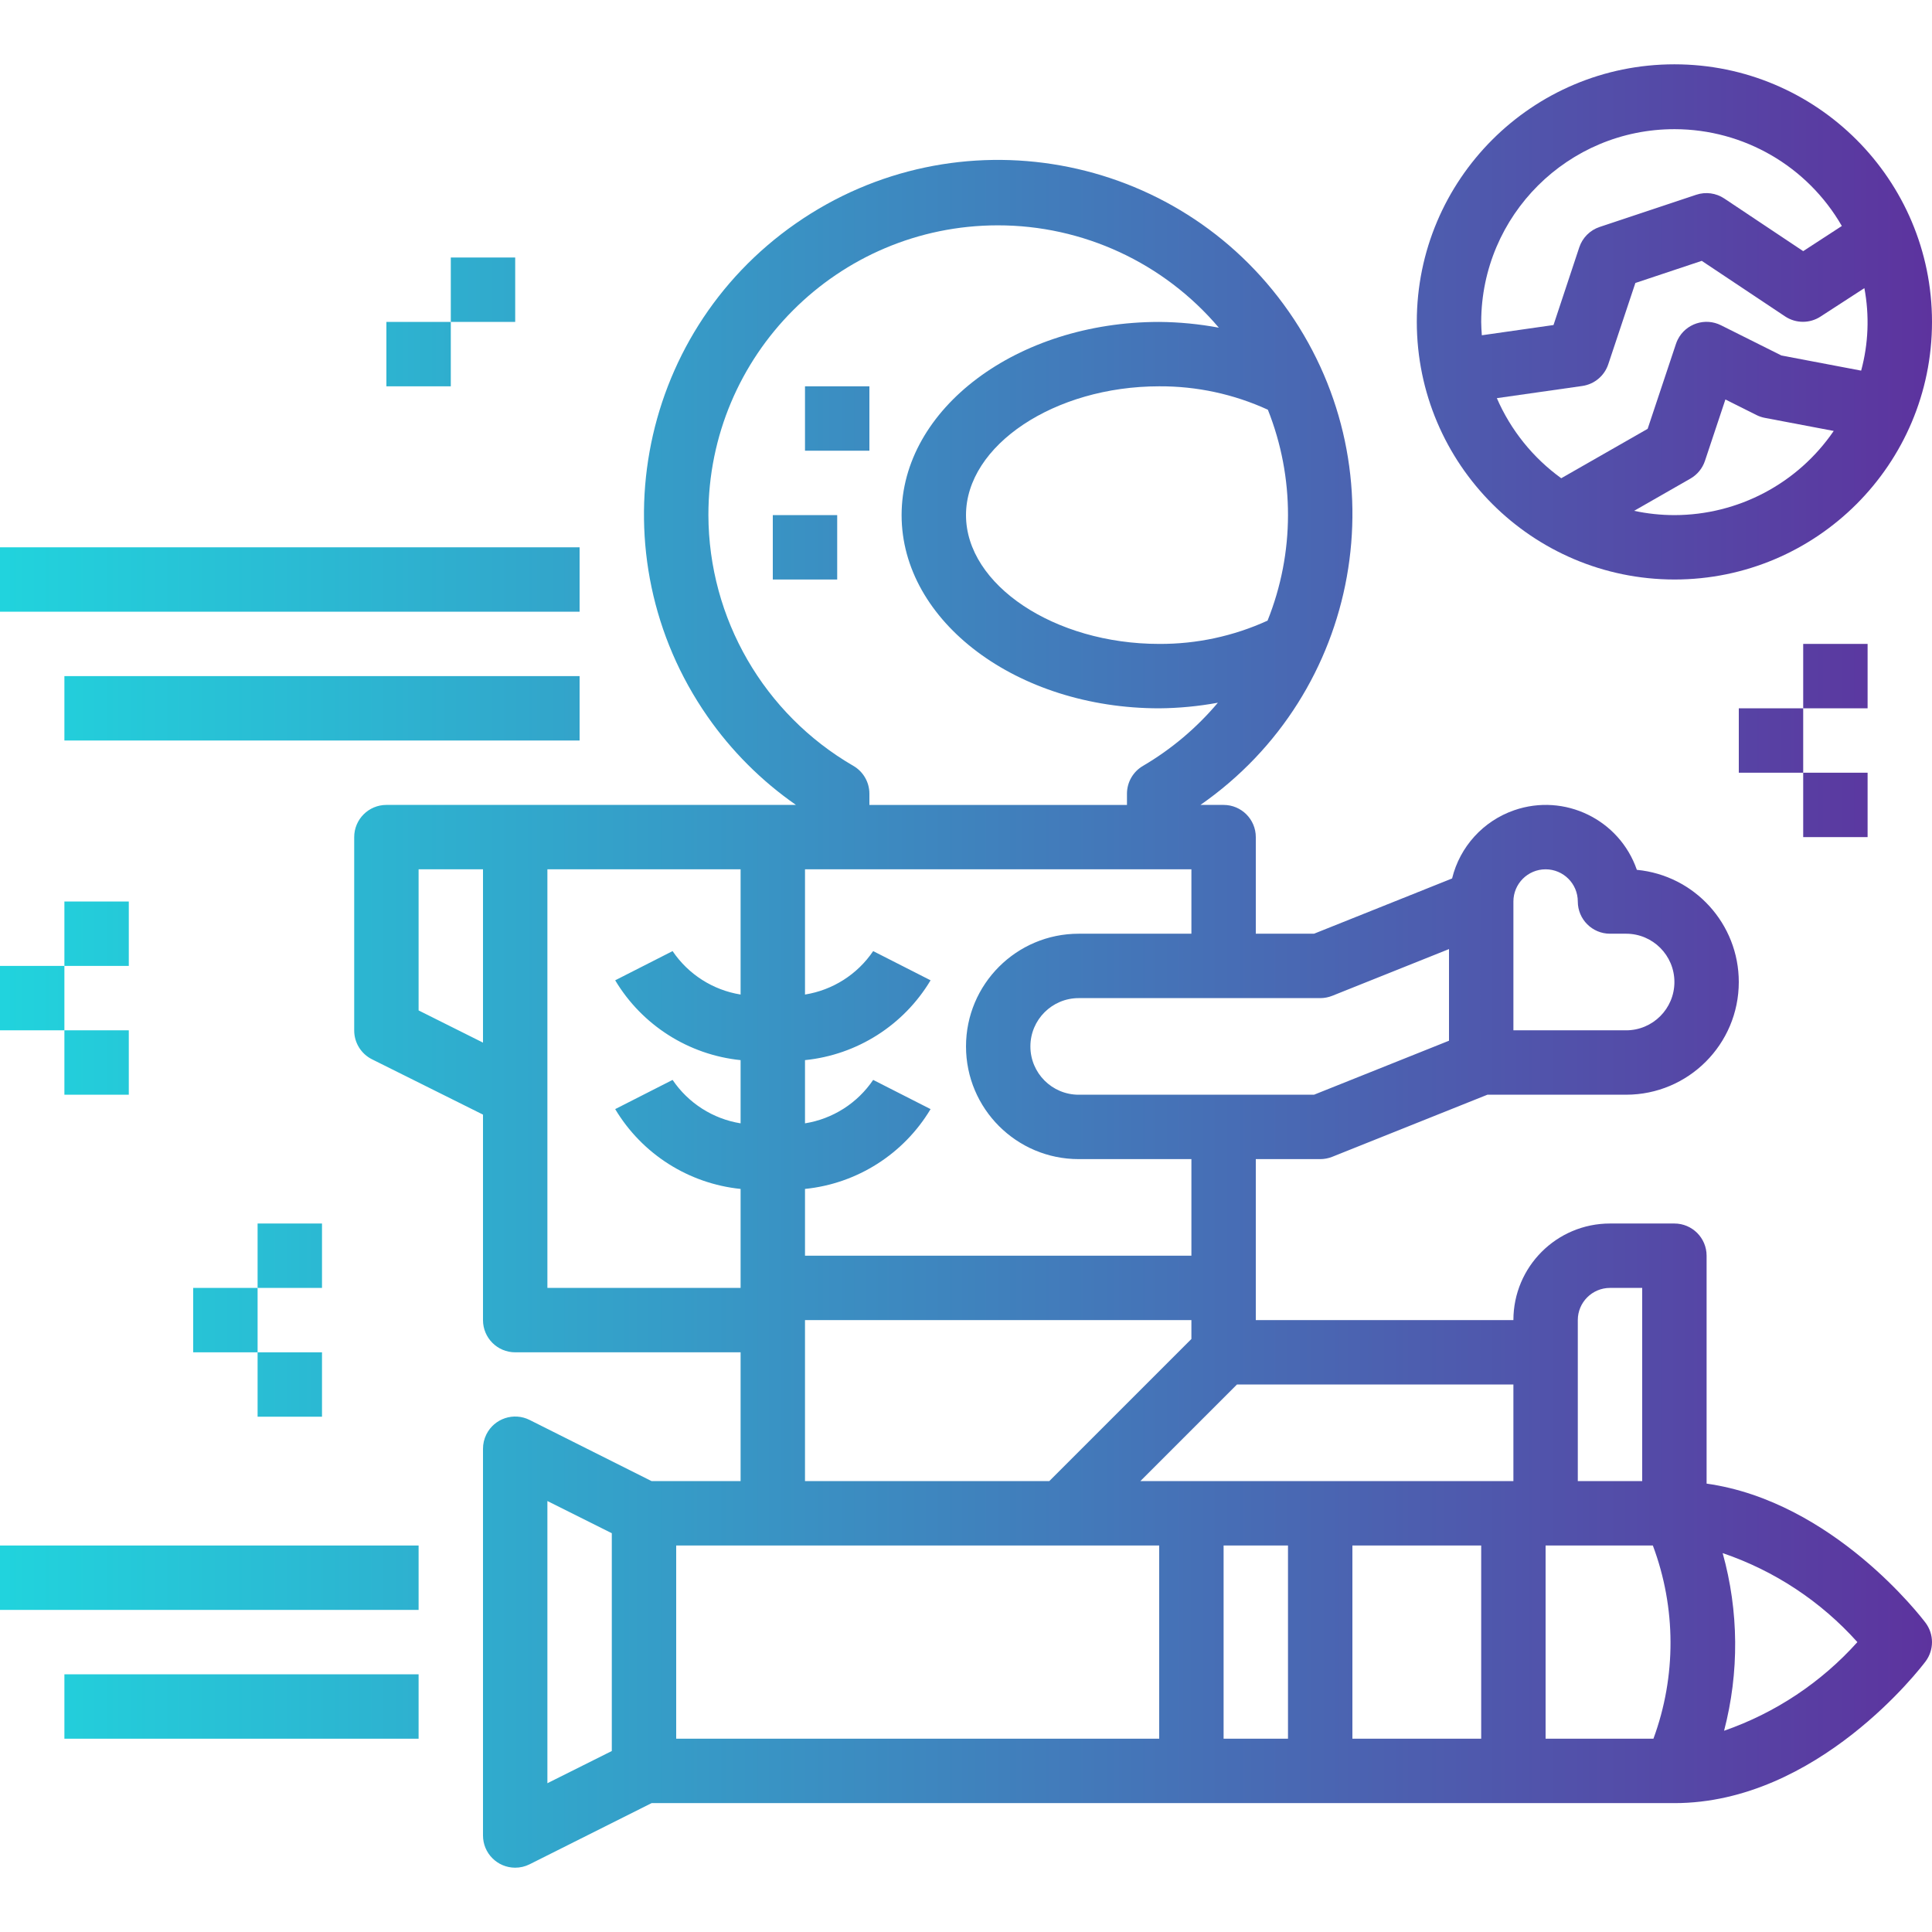 <svg id="Capa_1" enable-background="new 0 0 462.581 462.581" height="512" viewBox="0 0 462.581 462.581" width="512" xmlns="http://www.w3.org/2000/svg" xmlns:xlink="http://www.w3.org/1999/xlink"><linearGradient id="lg1"><stop offset="0" stop-color="#20d6de"/><stop offset="1" stop-color="#5e309d"/></linearGradient><linearGradient id="SVGID_1_" gradientTransform="matrix(1 0 0 -1 0 475.933)" gradientUnits="userSpaceOnUse" x1="-7.71" x2="471.285" xlink:href="#lg1" y1="233.199" y2="233.199"/><linearGradient id="SVGID_2_" gradientTransform="matrix(1 0 0 -1 0 475.933)" gradientUnits="userSpaceOnUse" x1="-7.71" x2="471.285" xlink:href="#lg1" y1="375.728" y2="375.728"/><linearGradient id="SVGID_3_" gradientTransform="matrix(1 0 0 -1 0 475.933)" gradientUnits="userSpaceOnUse" x1="-7.71" x2="471.285" xlink:href="#lg1" y1="344.889" y2="344.889"/><linearGradient id="SVGID_4_" gradientTransform="matrix(1 0 0 -1 0 475.933)" gradientUnits="userSpaceOnUse" x1="-7.71" x2="471.285" xlink:href="#lg1" y1="252.373" y2="252.373"/><linearGradient id="SVGID_5_" gradientTransform="matrix(1 0 0 -1 0 475.933)" gradientUnits="userSpaceOnUse" x1="-7.71" x2="471.285" xlink:href="#lg1" y1="221.534" y2="221.534"/><linearGradient id="SVGID_6_" gradientTransform="matrix(1 0 0 -1 0 475.933)" gradientUnits="userSpaceOnUse" x1="-7.71" x2="471.285" xlink:href="#lg1" y1="236.954" y2="236.954"/><linearGradient id="SVGID_8_" gradientTransform="matrix(1 0 0 -1 0 475.933)" gradientUnits="userSpaceOnUse" x1="-7.71" x2="471.285" xlink:href="#lg1" y1="175.276" y2="175.276"/><linearGradient id="SVGID_9_" gradientTransform="matrix(1 0 0 -1 0 475.933)" gradientUnits="userSpaceOnUse" x1="-7.71" x2="471.285" xlink:href="#lg1" y1="144.438" y2="144.438"/><linearGradient id="SVGID_10_" gradientTransform="matrix(1 0 0 -1 0 475.933)" gradientUnits="userSpaceOnUse" x1="-7.71" x2="471.285" xlink:href="#lg1" y1="159.857" y2="159.857"/><linearGradient id="SVGID_12_" gradientTransform="matrix(1 0 0 -1 0 475.933)" gradientUnits="userSpaceOnUse" x1="-7.71" x2="471.285" xlink:href="#lg1" y1="314.051" y2="314.051"/><linearGradient id="SVGID_13_" gradientTransform="matrix(1 0 0 -1 0 475.933)" gradientUnits="userSpaceOnUse" x1="-7.71" x2="471.285" xlink:href="#lg1" y1="283.212" y2="283.212"/><linearGradient id="SVGID_14_" gradientTransform="matrix(1 0 0 -1 0 475.933)" gradientUnits="userSpaceOnUse" x1="-7.71" x2="471.285" xlink:href="#lg1" y1="298.631" y2="298.631"/><linearGradient id="SVGID_16_" gradientTransform="matrix(1 0 0 -1 0 475.933)" gradientUnits="userSpaceOnUse" x1="-7.71" x2="471.285" xlink:href="#lg1" y1="406.567" y2="406.567"/><linearGradient id="SVGID_18_" gradientTransform="matrix(1 0 0 -1 0 475.933)" gradientUnits="userSpaceOnUse" x1="-7.71" x2="471.285" xlink:href="#lg1" y1="391.147" y2="391.147"/><linearGradient id="SVGID_20_" gradientTransform="matrix(1 0 0 -1 0 475.933)" gradientUnits="userSpaceOnUse" x1="-7.71" x2="471.285" xlink:href="#lg1" y1="337.18" y2="337.18"/><linearGradient id="SVGID_21_" gradientTransform="matrix(1 0 0 -1 0 475.933)" gradientUnits="userSpaceOnUse" x1="-7.71" x2="471.285" xlink:href="#lg1" y1="306.341" y2="306.341"/><linearGradient id="SVGID_22_" gradientTransform="matrix(1 0 0 -1 0 475.933)" gradientUnits="userSpaceOnUse" x1="-7.71" x2="471.285" xlink:href="#lg1" y1="67.341" y2="67.341"/><linearGradient id="SVGID_23_" gradientTransform="matrix(1 0 0 -1 0 475.933)" gradientUnits="userSpaceOnUse" x1="-7.71" x2="471.285" xlink:href="#lg1" y1="398.857" y2="398.857"/><linearGradient id="SVGID_24_" gradientTransform="matrix(1 0 0 -1 0 475.933)" gradientUnits="userSpaceOnUse" x1="-7.71" x2="471.285" xlink:href="#lg1" y1="98.18" y2="98.18"/><g><g id="Gradient_outline_17_"><path d="m408.613 355.225v-54.569c0-4.258-3.452-7.71-7.71-7.71h-15.419c-12.774 0-23.129 10.355-23.129 23.129h-61.677v-38.548h15.419c.982 0 1.955-.186 2.868-.547l37.168-14.872h33.206c14.903-.001 26.983-12.083 26.982-26.986-.001-13.904-10.567-25.531-24.407-26.858-4.167-12.048-17.312-18.437-29.36-14.27-7.413 2.564-13.017 8.717-14.878 16.336l-33.059 13.23h-13.939v-23.129c0-4.258-3.452-7.71-7.71-7.71h-5.543c38.451-26.744 47.941-79.595 21.197-118.046s-79.595-47.941-118.046-21.197-47.941 79.595-21.197 118.046c5.751 8.268 12.929 15.446 21.197 21.197h-98.06c-4.258 0-7.71 3.452-7.71 7.71v46.258c-.016 2.936 1.637 5.626 4.263 6.939l26.575 13.245v49.203c0 4.258 3.452 7.71 7.71 7.71h53.968v30.839h-21.31l-29.212-14.648c-3.809-1.903-8.439-.359-10.343 3.45-.541 1.083-.82 2.278-.813 3.489v92.516c-.023 4.258 3.409 7.728 7.667 7.752 1.211.007 2.406-.272 3.489-.813l29.212-14.648h244.89c34.3 0 59.095-32.535 60.135-33.923 2.056-2.741 2.056-6.51 0-9.252-.962-1.281-22.187-29.051-52.424-33.323zm-46.258-139.375c0-4.258 3.452-7.71 7.71-7.71s7.71 3.452 7.71 7.71 3.452 7.71 7.71 7.71h3.855c6.387 0 11.565 5.178 11.565 11.565s-5.178 11.565-11.565 11.565h-26.984v-30.84zm-246.71 33.784-15.419-7.71v-33.784h15.419zm30.839 169.613-15.419 7.71v-67.568l15.419 7.71zm169.613-180.268c.982 0 1.955-.186 2.868-.547l27.971-11.194v21.942l-32.319 12.929h-56.342c-6.387 0-11.565-5.178-11.565-11.565s5.178-11.565 11.565-11.565zm-123.355 61.677v-15.99c12.478-1.265 23.626-8.351 30.068-19.112l-13.746-6.993c-3.768 5.574-9.677 9.339-16.321 10.4v-15.134c12.478-1.265 23.626-8.351 30.068-19.112l-13.746-6.993c-3.768 5.574-9.677 9.339-16.321 10.4v-29.982h92.516v15.419h-26.984c-14.903 0-26.984 12.081-26.984 26.984s12.081 26.984 26.984 26.984h26.984v23.129zm92.516 15.42v4.518l-34.031 34.031h-58.486v-38.548h92.517zm18.311-217.976c6.452 16.22 6.424 34.298-.077 50.498-8.141 3.718-16.993 5.62-25.943 5.574-25.072 0-46.258-14.124-46.258-30.839s21.186-30.839 46.258-30.839c8.977-.047 17.857 1.866 26.02 5.606zm-133.956 25.234c-.032-38.287 30.98-69.351 69.267-69.383 20.394-.017 39.761 8.947 52.947 24.505-4.71-.878-9.488-1.34-14.278-1.38-34.007 0-61.677 20.747-61.677 46.258s27.67 46.258 61.677 46.258c4.712-.039 9.412-.488 14.047-1.341-5.069 6.017-11.125 11.127-17.91 15.111-2.383 1.376-3.852 3.917-3.855 6.669v2.691h-61.67v-2.691c-.003-2.752-1.472-5.293-3.855-6.669-21.411-12.421-34.62-35.275-34.693-60.028zm-38.548 185.032v-100.226h46.258v29.983c-6.63-1.071-12.523-4.835-16.283-10.4l-13.746 6.993c6.434 10.751 17.565 17.835 30.029 19.112v15.134c-6.63-1.071-12.523-4.835-16.283-10.4l-13.746 6.993c6.434 10.751 17.565 17.835 30.029 19.112v23.7h-46.258zm146.483 107.935h-115.645v-46.258h115.645zm30.839 0h-15.419v-46.258h15.419zm46.258 0h-30.839v-46.258h30.839zm7.71-61.677h-89.324l23.129-23.129h66.195zm15.419-38.548c0-4.258 3.452-7.71 7.71-7.71h7.71v46.258h-15.419v-38.548zm18.11 100.225h-25.82v-46.258h25.681c5.59 14.905 5.639 31.321.139 46.258zm16.915-1.904c3.652-13.958 3.535-28.636-.339-42.534 12.405 4.214 23.514 11.553 32.257 21.31-8.672 9.661-19.654 16.964-31.918 21.224z" fill="url(#SVGID_1_)"/><path d="m192.742 92.495h15.419v15.419h-15.419z" fill="url(#SVGID_2_)"/><path d="m185.032 123.334h15.419v15.419h-15.419z" fill="url(#SVGID_3_)"/><path d="m15.419 215.85h15.419v15.419h-15.419z" fill="url(#SVGID_4_)"/><path d="m15.419 246.689h15.419v15.419h-15.419z" fill="url(#SVGID_5_)"/><path d="m0 231.269h15.419v15.419h-15.419z" fill="url(#SVGID_6_)"/><path d="m30.839 231.269h15.419v15.419h-15.419z" fill="url(#SVGID_6_)"/><path d="m61.677 292.947h15.419v15.419h-15.419z" fill="url(#SVGID_8_)"/><path d="m61.677 323.785h15.419v15.419h-15.419z" fill="url(#SVGID_9_)"/><path d="m46.258 308.366h15.419v15.419h-15.419z" fill="url(#SVGID_10_)"/><path d="m77.097 308.366h15.419v15.419h-15.419z" fill="url(#SVGID_10_)"/><path d="m431.742 154.172h15.419v15.419h-15.419z" fill="url(#SVGID_12_)"/><path d="m431.742 185.011h15.419v15.419h-15.419z" fill="url(#SVGID_13_)"/><path d="m416.323 169.592h15.419v15.419h-15.419z" fill="url(#SVGID_14_)"/><path d="m447.161 169.592h15.419v15.419h-15.419z" fill="url(#SVGID_14_)"/><path d="m107.935 61.656h15.419v15.419h-15.419z" fill="url(#SVGID_16_)"/><path d="m107.935 92.495h15.419v15.419h-15.419z" fill="url(#SVGID_2_)"/><path d="m92.516 77.076h15.419v15.419h-15.419z" fill="url(#SVGID_18_)"/><path d="m123.355 77.076h15.419v15.419h-15.419z" fill="url(#SVGID_18_)"/><path d="m0 131.043h138.774v15.419h-138.774z" fill="url(#SVGID_20_)"/><path d="m15.419 161.882h123.355v15.419h-123.355z" fill="url(#SVGID_21_)"/><path d="m15.419 400.882h84.806v15.419h-84.806z" fill="url(#SVGID_22_)"/><path d="m400.903 138.753c34.064 0 61.677-27.614 61.677-61.677s-27.614-61.677-61.677-61.677-61.677 27.614-61.677 61.677c.038 34.047 27.63 61.639 61.677 61.677zm0-15.419c-3.242-.003-6.475-.347-9.645-1.025l13.469-7.71c1.648-.94 2.892-2.456 3.492-4.256l4.896-14.695 7.471 3.739c.636.316 1.314.542 2.012.671l16.452 3.122c-8.612 12.6-22.885 20.14-38.147 20.154zm45.487-54.346c1.235 6.558.972 13.31-.771 19.752l-19.089-3.624-14.463-7.232c-3.801-1.918-8.438-.392-10.356 3.41-.172.34-.318.692-.437 1.054l-6.777 20.33-20.685 11.827c-6.769-4.89-12.096-11.513-15.419-19.174l20.446-2.914c2.894-.411 5.306-2.423 6.229-5.196l6.492-19.467 15.89-5.297 19.99 13.323c2.573 1.694 5.908 1.694 8.481 0zm-91.745 8.088c.061-25.548 20.821-46.209 46.368-46.148 16.508.039 31.745 8.873 39.98 23.181l-9.252 6.021-18.889-12.598c-1.979-1.321-4.457-1.654-6.715-.902l-23.129 7.71c-2.305.767-4.113 2.576-4.88 4.88l-6.168 18.603-17.162 2.452c-.068-1.064-.153-2.12-.153-3.199z" fill="url(#SVGID_23_)"/><path d="m0 370.043h100.226v15.419h-100.226z" fill="url(#SVGID_24_)"/></g></g></svg>